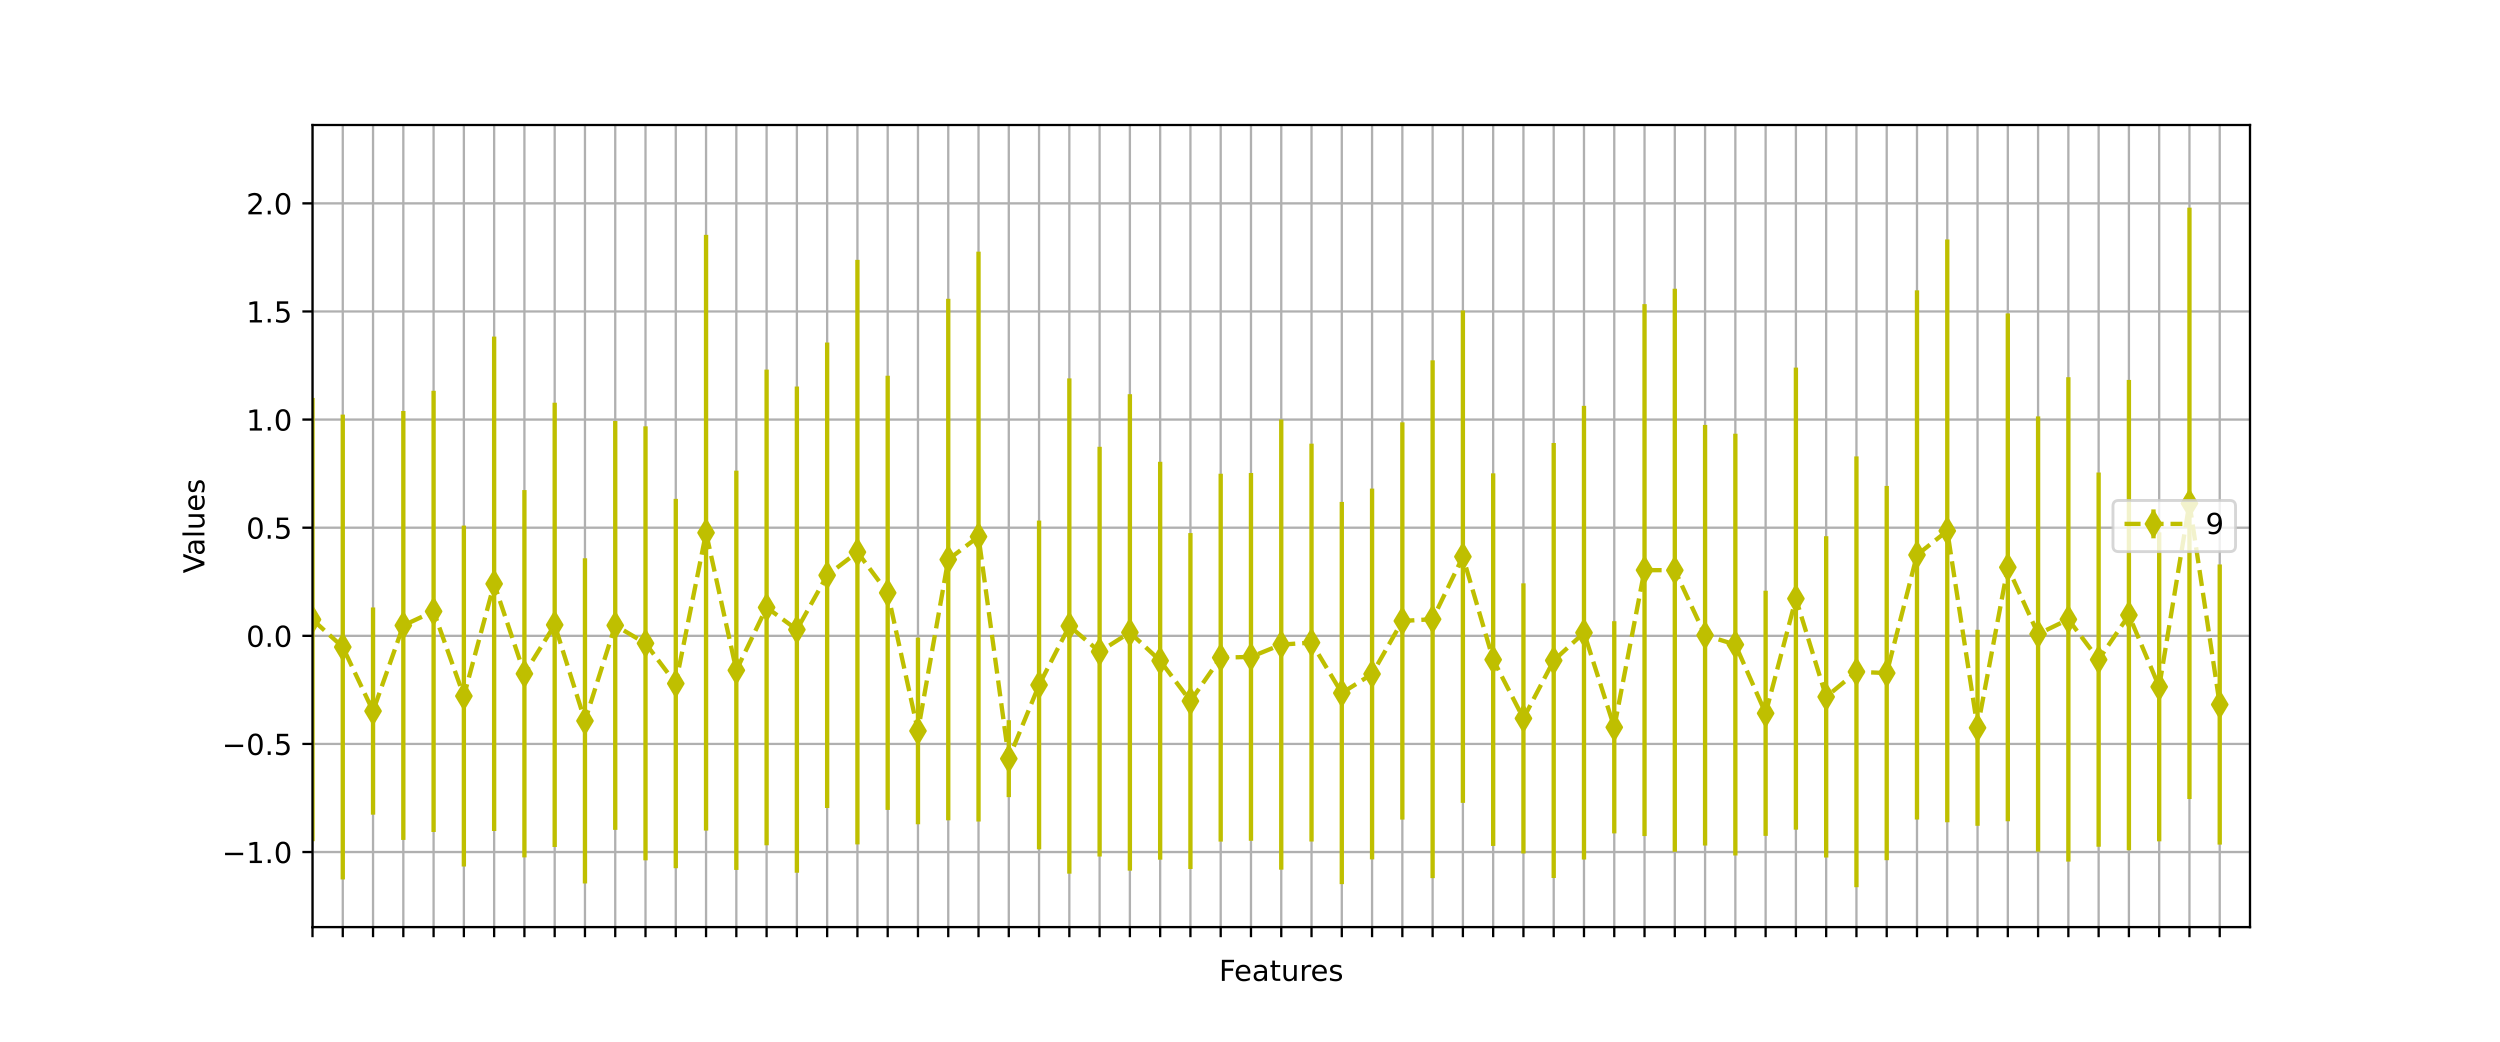 <?xml version="1.0" encoding="utf-8" standalone="no"?>
<!DOCTYPE svg PUBLIC "-//W3C//DTD SVG 1.1//EN"
  "http://www.w3.org/Graphics/SVG/1.1/DTD/svg11.dtd">
<!-- Created with matplotlib (https://matplotlib.org/) -->
<svg height="360pt" version="1.1" viewBox="0 0 864 360" width="864pt" xmlns="http://www.w3.org/2000/svg" xmlns:xlink="http://www.w3.org/1999/xlink">
 <defs>
  <style type="text/css">*{stroke-linecap:butt;stroke-linejoin:round;}</style>
 </defs>
 <g id="figure_1">
  <g id="patch_1">
   <path d="M 0 360 
L 864 360 
L 864 0 
L 0 0 
z
" style="fill:#ffffff;"/>
  </g>
  <g id="axes_1">
   <g id="patch_2">
    <path d="M 108 320.4 
L 777.6 320.4 
L 777.6 43.2 
L 108 43.2 
z
" style="fill:#ffffff;"/>
   </g>
   <g id="matplotlib.axis_1">
    <g id="xtick_1">
     <g id="line2d_1">
      <path clip-path="url(#p25c2fb7bce)" d="M 108 320.4 
L 108 43.2 
" style="fill:none;stroke:#b0b0b0;stroke-linecap:square;stroke-width:0.8;"/>
     </g>
     <g id="line2d_2">
      <defs>
       <path d="M 0 0 
L 0 3.5 
" id="m9221ee13ea" style="stroke:#000000;stroke-width:0.8;"/>
      </defs>
      <g>
       <use style="stroke:#000000;stroke-width:0.8;" x="108" xlink:href="#m9221ee13ea" y="320.4"/>
      </g>
     </g>
    </g>
    <g id="xtick_2">
     <g id="line2d_3">
      <path clip-path="url(#p25c2fb7bce)" d="M 118.463 320.4 
L 118.463 43.2 
" style="fill:none;stroke:#b0b0b0;stroke-linecap:square;stroke-width:0.8;"/>
     </g>
     <g id="line2d_4">
      <g>
       <use style="stroke:#000000;stroke-width:0.8;" x="118.463" xlink:href="#m9221ee13ea" y="320.4"/>
      </g>
     </g>
    </g>
    <g id="xtick_3">
     <g id="line2d_5">
      <path clip-path="url(#p25c2fb7bce)" d="M 128.925 320.4 
L 128.925 43.2 
" style="fill:none;stroke:#b0b0b0;stroke-linecap:square;stroke-width:0.8;"/>
     </g>
     <g id="line2d_6">
      <g>
       <use style="stroke:#000000;stroke-width:0.8;" x="128.925" xlink:href="#m9221ee13ea" y="320.4"/>
      </g>
     </g>
    </g>
    <g id="xtick_4">
     <g id="line2d_7">
      <path clip-path="url(#p25c2fb7bce)" d="M 139.387 320.4 
L 139.387 43.2 
" style="fill:none;stroke:#b0b0b0;stroke-linecap:square;stroke-width:0.8;"/>
     </g>
     <g id="line2d_8">
      <g>
       <use style="stroke:#000000;stroke-width:0.8;" x="139.387" xlink:href="#m9221ee13ea" y="320.4"/>
      </g>
     </g>
    </g>
    <g id="xtick_5">
     <g id="line2d_9">
      <path clip-path="url(#p25c2fb7bce)" d="M 149.85 320.4 
L 149.85 43.2 
" style="fill:none;stroke:#b0b0b0;stroke-linecap:square;stroke-width:0.8;"/>
     </g>
     <g id="line2d_10">
      <g>
       <use style="stroke:#000000;stroke-width:0.8;" x="149.85" xlink:href="#m9221ee13ea" y="320.4"/>
      </g>
     </g>
    </g>
    <g id="xtick_6">
     <g id="line2d_11">
      <path clip-path="url(#p25c2fb7bce)" d="M 160.312 320.4 
L 160.312 43.2 
" style="fill:none;stroke:#b0b0b0;stroke-linecap:square;stroke-width:0.8;"/>
     </g>
     <g id="line2d_12">
      <g>
       <use style="stroke:#000000;stroke-width:0.8;" x="160.312" xlink:href="#m9221ee13ea" y="320.4"/>
      </g>
     </g>
    </g>
    <g id="xtick_7">
     <g id="line2d_13">
      <path clip-path="url(#p25c2fb7bce)" d="M 170.775 320.4 
L 170.775 43.2 
" style="fill:none;stroke:#b0b0b0;stroke-linecap:square;stroke-width:0.8;"/>
     </g>
     <g id="line2d_14">
      <g>
       <use style="stroke:#000000;stroke-width:0.8;" x="170.775" xlink:href="#m9221ee13ea" y="320.4"/>
      </g>
     </g>
    </g>
    <g id="xtick_8">
     <g id="line2d_15">
      <path clip-path="url(#p25c2fb7bce)" d="M 181.238 320.4 
L 181.238 43.2 
" style="fill:none;stroke:#b0b0b0;stroke-linecap:square;stroke-width:0.8;"/>
     </g>
     <g id="line2d_16">
      <g>
       <use style="stroke:#000000;stroke-width:0.8;" x="181.238" xlink:href="#m9221ee13ea" y="320.4"/>
      </g>
     </g>
    </g>
    <g id="xtick_9">
     <g id="line2d_17">
      <path clip-path="url(#p25c2fb7bce)" d="M 191.7 320.4 
L 191.7 43.2 
" style="fill:none;stroke:#b0b0b0;stroke-linecap:square;stroke-width:0.8;"/>
     </g>
     <g id="line2d_18">
      <g>
       <use style="stroke:#000000;stroke-width:0.8;" x="191.7" xlink:href="#m9221ee13ea" y="320.4"/>
      </g>
     </g>
    </g>
    <g id="xtick_10">
     <g id="line2d_19">
      <path clip-path="url(#p25c2fb7bce)" d="M 202.162 320.4 
L 202.162 43.2 
" style="fill:none;stroke:#b0b0b0;stroke-linecap:square;stroke-width:0.8;"/>
     </g>
     <g id="line2d_20">
      <g>
       <use style="stroke:#000000;stroke-width:0.8;" x="202.162" xlink:href="#m9221ee13ea" y="320.4"/>
      </g>
     </g>
    </g>
    <g id="xtick_11">
     <g id="line2d_21">
      <path clip-path="url(#p25c2fb7bce)" d="M 212.625 320.4 
L 212.625 43.2 
" style="fill:none;stroke:#b0b0b0;stroke-linecap:square;stroke-width:0.8;"/>
     </g>
     <g id="line2d_22">
      <g>
       <use style="stroke:#000000;stroke-width:0.8;" x="212.625" xlink:href="#m9221ee13ea" y="320.4"/>
      </g>
     </g>
    </g>
    <g id="xtick_12">
     <g id="line2d_23">
      <path clip-path="url(#p25c2fb7bce)" d="M 223.088 320.4 
L 223.088 43.2 
" style="fill:none;stroke:#b0b0b0;stroke-linecap:square;stroke-width:0.8;"/>
     </g>
     <g id="line2d_24">
      <g>
       <use style="stroke:#000000;stroke-width:0.8;" x="223.088" xlink:href="#m9221ee13ea" y="320.4"/>
      </g>
     </g>
    </g>
    <g id="xtick_13">
     <g id="line2d_25">
      <path clip-path="url(#p25c2fb7bce)" d="M 233.55 320.4 
L 233.55 43.2 
" style="fill:none;stroke:#b0b0b0;stroke-linecap:square;stroke-width:0.8;"/>
     </g>
     <g id="line2d_26">
      <g>
       <use style="stroke:#000000;stroke-width:0.8;" x="233.55" xlink:href="#m9221ee13ea" y="320.4"/>
      </g>
     </g>
    </g>
    <g id="xtick_14">
     <g id="line2d_27">
      <path clip-path="url(#p25c2fb7bce)" d="M 244.012 320.4 
L 244.012 43.2 
" style="fill:none;stroke:#b0b0b0;stroke-linecap:square;stroke-width:0.8;"/>
     </g>
     <g id="line2d_28">
      <g>
       <use style="stroke:#000000;stroke-width:0.8;" x="244.012" xlink:href="#m9221ee13ea" y="320.4"/>
      </g>
     </g>
    </g>
    <g id="xtick_15">
     <g id="line2d_29">
      <path clip-path="url(#p25c2fb7bce)" d="M 254.475 320.4 
L 254.475 43.2 
" style="fill:none;stroke:#b0b0b0;stroke-linecap:square;stroke-width:0.8;"/>
     </g>
     <g id="line2d_30">
      <g>
       <use style="stroke:#000000;stroke-width:0.8;" x="254.475" xlink:href="#m9221ee13ea" y="320.4"/>
      </g>
     </g>
    </g>
    <g id="xtick_16">
     <g id="line2d_31">
      <path clip-path="url(#p25c2fb7bce)" d="M 264.938 320.4 
L 264.938 43.2 
" style="fill:none;stroke:#b0b0b0;stroke-linecap:square;stroke-width:0.8;"/>
     </g>
     <g id="line2d_32">
      <g>
       <use style="stroke:#000000;stroke-width:0.8;" x="264.938" xlink:href="#m9221ee13ea" y="320.4"/>
      </g>
     </g>
    </g>
    <g id="xtick_17">
     <g id="line2d_33">
      <path clip-path="url(#p25c2fb7bce)" d="M 275.4 320.4 
L 275.4 43.2 
" style="fill:none;stroke:#b0b0b0;stroke-linecap:square;stroke-width:0.8;"/>
     </g>
     <g id="line2d_34">
      <g>
       <use style="stroke:#000000;stroke-width:0.8;" x="275.4" xlink:href="#m9221ee13ea" y="320.4"/>
      </g>
     </g>
    </g>
    <g id="xtick_18">
     <g id="line2d_35">
      <path clip-path="url(#p25c2fb7bce)" d="M 285.863 320.4 
L 285.863 43.2 
" style="fill:none;stroke:#b0b0b0;stroke-linecap:square;stroke-width:0.8;"/>
     </g>
     <g id="line2d_36">
      <g>
       <use style="stroke:#000000;stroke-width:0.8;" x="285.863" xlink:href="#m9221ee13ea" y="320.4"/>
      </g>
     </g>
    </g>
    <g id="xtick_19">
     <g id="line2d_37">
      <path clip-path="url(#p25c2fb7bce)" d="M 296.325 320.4 
L 296.325 43.2 
" style="fill:none;stroke:#b0b0b0;stroke-linecap:square;stroke-width:0.8;"/>
     </g>
     <g id="line2d_38">
      <g>
       <use style="stroke:#000000;stroke-width:0.8;" x="296.325" xlink:href="#m9221ee13ea" y="320.4"/>
      </g>
     </g>
    </g>
    <g id="xtick_20">
     <g id="line2d_39">
      <path clip-path="url(#p25c2fb7bce)" d="M 306.788 320.4 
L 306.788 43.2 
" style="fill:none;stroke:#b0b0b0;stroke-linecap:square;stroke-width:0.8;"/>
     </g>
     <g id="line2d_40">
      <g>
       <use style="stroke:#000000;stroke-width:0.8;" x="306.788" xlink:href="#m9221ee13ea" y="320.4"/>
      </g>
     </g>
    </g>
    <g id="xtick_21">
     <g id="line2d_41">
      <path clip-path="url(#p25c2fb7bce)" d="M 317.25 320.4 
L 317.25 43.2 
" style="fill:none;stroke:#b0b0b0;stroke-linecap:square;stroke-width:0.8;"/>
     </g>
     <g id="line2d_42">
      <g>
       <use style="stroke:#000000;stroke-width:0.8;" x="317.25" xlink:href="#m9221ee13ea" y="320.4"/>
      </g>
     </g>
    </g>
    <g id="xtick_22">
     <g id="line2d_43">
      <path clip-path="url(#p25c2fb7bce)" d="M 327.712 320.4 
L 327.712 43.2 
" style="fill:none;stroke:#b0b0b0;stroke-linecap:square;stroke-width:0.8;"/>
     </g>
     <g id="line2d_44">
      <g>
       <use style="stroke:#000000;stroke-width:0.8;" x="327.712" xlink:href="#m9221ee13ea" y="320.4"/>
      </g>
     </g>
    </g>
    <g id="xtick_23">
     <g id="line2d_45">
      <path clip-path="url(#p25c2fb7bce)" d="M 338.175 320.4 
L 338.175 43.2 
" style="fill:none;stroke:#b0b0b0;stroke-linecap:square;stroke-width:0.8;"/>
     </g>
     <g id="line2d_46">
      <g>
       <use style="stroke:#000000;stroke-width:0.8;" x="338.175" xlink:href="#m9221ee13ea" y="320.4"/>
      </g>
     </g>
    </g>
    <g id="xtick_24">
     <g id="line2d_47">
      <path clip-path="url(#p25c2fb7bce)" d="M 348.637 320.4 
L 348.637 43.2 
" style="fill:none;stroke:#b0b0b0;stroke-linecap:square;stroke-width:0.8;"/>
     </g>
     <g id="line2d_48">
      <g>
       <use style="stroke:#000000;stroke-width:0.8;" x="348.637" xlink:href="#m9221ee13ea" y="320.4"/>
      </g>
     </g>
    </g>
    <g id="xtick_25">
     <g id="line2d_49">
      <path clip-path="url(#p25c2fb7bce)" d="M 359.1 320.4 
L 359.1 43.2 
" style="fill:none;stroke:#b0b0b0;stroke-linecap:square;stroke-width:0.8;"/>
     </g>
     <g id="line2d_50">
      <g>
       <use style="stroke:#000000;stroke-width:0.8;" x="359.1" xlink:href="#m9221ee13ea" y="320.4"/>
      </g>
     </g>
    </g>
    <g id="xtick_26">
     <g id="line2d_51">
      <path clip-path="url(#p25c2fb7bce)" d="M 369.562 320.4 
L 369.562 43.2 
" style="fill:none;stroke:#b0b0b0;stroke-linecap:square;stroke-width:0.8;"/>
     </g>
     <g id="line2d_52">
      <g>
       <use style="stroke:#000000;stroke-width:0.8;" x="369.562" xlink:href="#m9221ee13ea" y="320.4"/>
      </g>
     </g>
    </g>
    <g id="xtick_27">
     <g id="line2d_53">
      <path clip-path="url(#p25c2fb7bce)" d="M 380.025 320.4 
L 380.025 43.2 
" style="fill:none;stroke:#b0b0b0;stroke-linecap:square;stroke-width:0.8;"/>
     </g>
     <g id="line2d_54">
      <g>
       <use style="stroke:#000000;stroke-width:0.8;" x="380.025" xlink:href="#m9221ee13ea" y="320.4"/>
      </g>
     </g>
    </g>
    <g id="xtick_28">
     <g id="line2d_55">
      <path clip-path="url(#p25c2fb7bce)" d="M 390.488 320.4 
L 390.488 43.2 
" style="fill:none;stroke:#b0b0b0;stroke-linecap:square;stroke-width:0.8;"/>
     </g>
     <g id="line2d_56">
      <g>
       <use style="stroke:#000000;stroke-width:0.8;" x="390.488" xlink:href="#m9221ee13ea" y="320.4"/>
      </g>
     </g>
    </g>
    <g id="xtick_29">
     <g id="line2d_57">
      <path clip-path="url(#p25c2fb7bce)" d="M 400.95 320.4 
L 400.95 43.2 
" style="fill:none;stroke:#b0b0b0;stroke-linecap:square;stroke-width:0.8;"/>
     </g>
     <g id="line2d_58">
      <g>
       <use style="stroke:#000000;stroke-width:0.8;" x="400.95" xlink:href="#m9221ee13ea" y="320.4"/>
      </g>
     </g>
    </g>
    <g id="xtick_30">
     <g id="line2d_59">
      <path clip-path="url(#p25c2fb7bce)" d="M 411.413 320.4 
L 411.413 43.2 
" style="fill:none;stroke:#b0b0b0;stroke-linecap:square;stroke-width:0.8;"/>
     </g>
     <g id="line2d_60">
      <g>
       <use style="stroke:#000000;stroke-width:0.8;" x="411.413" xlink:href="#m9221ee13ea" y="320.4"/>
      </g>
     </g>
    </g>
    <g id="xtick_31">
     <g id="line2d_61">
      <path clip-path="url(#p25c2fb7bce)" d="M 421.875 320.4 
L 421.875 43.2 
" style="fill:none;stroke:#b0b0b0;stroke-linecap:square;stroke-width:0.8;"/>
     </g>
     <g id="line2d_62">
      <g>
       <use style="stroke:#000000;stroke-width:0.8;" x="421.875" xlink:href="#m9221ee13ea" y="320.4"/>
      </g>
     </g>
    </g>
    <g id="xtick_32">
     <g id="line2d_63">
      <path clip-path="url(#p25c2fb7bce)" d="M 432.337 320.4 
L 432.337 43.2 
" style="fill:none;stroke:#b0b0b0;stroke-linecap:square;stroke-width:0.8;"/>
     </g>
     <g id="line2d_64">
      <g>
       <use style="stroke:#000000;stroke-width:0.8;" x="432.337" xlink:href="#m9221ee13ea" y="320.4"/>
      </g>
     </g>
    </g>
    <g id="xtick_33">
     <g id="line2d_65">
      <path clip-path="url(#p25c2fb7bce)" d="M 442.8 320.4 
L 442.8 43.2 
" style="fill:none;stroke:#b0b0b0;stroke-linecap:square;stroke-width:0.8;"/>
     </g>
     <g id="line2d_66">
      <g>
       <use style="stroke:#000000;stroke-width:0.8;" x="442.8" xlink:href="#m9221ee13ea" y="320.4"/>
      </g>
     </g>
    </g>
    <g id="xtick_34">
     <g id="line2d_67">
      <path clip-path="url(#p25c2fb7bce)" d="M 453.262 320.4 
L 453.262 43.2 
" style="fill:none;stroke:#b0b0b0;stroke-linecap:square;stroke-width:0.8;"/>
     </g>
     <g id="line2d_68">
      <g>
       <use style="stroke:#000000;stroke-width:0.8;" x="453.262" xlink:href="#m9221ee13ea" y="320.4"/>
      </g>
     </g>
    </g>
    <g id="xtick_35">
     <g id="line2d_69">
      <path clip-path="url(#p25c2fb7bce)" d="M 463.725 320.4 
L 463.725 43.2 
" style="fill:none;stroke:#b0b0b0;stroke-linecap:square;stroke-width:0.8;"/>
     </g>
     <g id="line2d_70">
      <g>
       <use style="stroke:#000000;stroke-width:0.8;" x="463.725" xlink:href="#m9221ee13ea" y="320.4"/>
      </g>
     </g>
    </g>
    <g id="xtick_36">
     <g id="line2d_71">
      <path clip-path="url(#p25c2fb7bce)" d="M 474.188 320.4 
L 474.188 43.2 
" style="fill:none;stroke:#b0b0b0;stroke-linecap:square;stroke-width:0.8;"/>
     </g>
     <g id="line2d_72">
      <g>
       <use style="stroke:#000000;stroke-width:0.8;" x="474.188" xlink:href="#m9221ee13ea" y="320.4"/>
      </g>
     </g>
    </g>
    <g id="xtick_37">
     <g id="line2d_73">
      <path clip-path="url(#p25c2fb7bce)" d="M 484.65 320.4 
L 484.65 43.2 
" style="fill:none;stroke:#b0b0b0;stroke-linecap:square;stroke-width:0.8;"/>
     </g>
     <g id="line2d_74">
      <g>
       <use style="stroke:#000000;stroke-width:0.8;" x="484.65" xlink:href="#m9221ee13ea" y="320.4"/>
      </g>
     </g>
    </g>
    <g id="xtick_38">
     <g id="line2d_75">
      <path clip-path="url(#p25c2fb7bce)" d="M 495.113 320.4 
L 495.113 43.2 
" style="fill:none;stroke:#b0b0b0;stroke-linecap:square;stroke-width:0.8;"/>
     </g>
     <g id="line2d_76">
      <g>
       <use style="stroke:#000000;stroke-width:0.8;" x="495.113" xlink:href="#m9221ee13ea" y="320.4"/>
      </g>
     </g>
    </g>
    <g id="xtick_39">
     <g id="line2d_77">
      <path clip-path="url(#p25c2fb7bce)" d="M 505.575 320.4 
L 505.575 43.2 
" style="fill:none;stroke:#b0b0b0;stroke-linecap:square;stroke-width:0.8;"/>
     </g>
     <g id="line2d_78">
      <g>
       <use style="stroke:#000000;stroke-width:0.8;" x="505.575" xlink:href="#m9221ee13ea" y="320.4"/>
      </g>
     </g>
    </g>
    <g id="xtick_40">
     <g id="line2d_79">
      <path clip-path="url(#p25c2fb7bce)" d="M 516.038 320.4 
L 516.038 43.2 
" style="fill:none;stroke:#b0b0b0;stroke-linecap:square;stroke-width:0.8;"/>
     </g>
     <g id="line2d_80">
      <g>
       <use style="stroke:#000000;stroke-width:0.8;" x="516.038" xlink:href="#m9221ee13ea" y="320.4"/>
      </g>
     </g>
    </g>
    <g id="xtick_41">
     <g id="line2d_81">
      <path clip-path="url(#p25c2fb7bce)" d="M 526.5 320.4 
L 526.5 43.2 
" style="fill:none;stroke:#b0b0b0;stroke-linecap:square;stroke-width:0.8;"/>
     </g>
     <g id="line2d_82">
      <g>
       <use style="stroke:#000000;stroke-width:0.8;" x="526.5" xlink:href="#m9221ee13ea" y="320.4"/>
      </g>
     </g>
    </g>
    <g id="xtick_42">
     <g id="line2d_83">
      <path clip-path="url(#p25c2fb7bce)" d="M 536.962 320.4 
L 536.962 43.2 
" style="fill:none;stroke:#b0b0b0;stroke-linecap:square;stroke-width:0.8;"/>
     </g>
     <g id="line2d_84">
      <g>
       <use style="stroke:#000000;stroke-width:0.8;" x="536.962" xlink:href="#m9221ee13ea" y="320.4"/>
      </g>
     </g>
    </g>
    <g id="xtick_43">
     <g id="line2d_85">
      <path clip-path="url(#p25c2fb7bce)" d="M 547.425 320.4 
L 547.425 43.2 
" style="fill:none;stroke:#b0b0b0;stroke-linecap:square;stroke-width:0.8;"/>
     </g>
     <g id="line2d_86">
      <g>
       <use style="stroke:#000000;stroke-width:0.8;" x="547.425" xlink:href="#m9221ee13ea" y="320.4"/>
      </g>
     </g>
    </g>
    <g id="xtick_44">
     <g id="line2d_87">
      <path clip-path="url(#p25c2fb7bce)" d="M 557.888 320.4 
L 557.888 43.2 
" style="fill:none;stroke:#b0b0b0;stroke-linecap:square;stroke-width:0.8;"/>
     </g>
     <g id="line2d_88">
      <g>
       <use style="stroke:#000000;stroke-width:0.8;" x="557.888" xlink:href="#m9221ee13ea" y="320.4"/>
      </g>
     </g>
    </g>
    <g id="xtick_45">
     <g id="line2d_89">
      <path clip-path="url(#p25c2fb7bce)" d="M 568.35 320.4 
L 568.35 43.2 
" style="fill:none;stroke:#b0b0b0;stroke-linecap:square;stroke-width:0.8;"/>
     </g>
     <g id="line2d_90">
      <g>
       <use style="stroke:#000000;stroke-width:0.8;" x="568.35" xlink:href="#m9221ee13ea" y="320.4"/>
      </g>
     </g>
    </g>
    <g id="xtick_46">
     <g id="line2d_91">
      <path clip-path="url(#p25c2fb7bce)" d="M 578.812 320.4 
L 578.812 43.2 
" style="fill:none;stroke:#b0b0b0;stroke-linecap:square;stroke-width:0.8;"/>
     </g>
     <g id="line2d_92">
      <g>
       <use style="stroke:#000000;stroke-width:0.8;" x="578.812" xlink:href="#m9221ee13ea" y="320.4"/>
      </g>
     </g>
    </g>
    <g id="xtick_47">
     <g id="line2d_93">
      <path clip-path="url(#p25c2fb7bce)" d="M 589.275 320.4 
L 589.275 43.2 
" style="fill:none;stroke:#b0b0b0;stroke-linecap:square;stroke-width:0.8;"/>
     </g>
     <g id="line2d_94">
      <g>
       <use style="stroke:#000000;stroke-width:0.8;" x="589.275" xlink:href="#m9221ee13ea" y="320.4"/>
      </g>
     </g>
    </g>
    <g id="xtick_48">
     <g id="line2d_95">
      <path clip-path="url(#p25c2fb7bce)" d="M 599.737 320.4 
L 599.737 43.2 
" style="fill:none;stroke:#b0b0b0;stroke-linecap:square;stroke-width:0.8;"/>
     </g>
     <g id="line2d_96">
      <g>
       <use style="stroke:#000000;stroke-width:0.8;" x="599.737" xlink:href="#m9221ee13ea" y="320.4"/>
      </g>
     </g>
    </g>
    <g id="xtick_49">
     <g id="line2d_97">
      <path clip-path="url(#p25c2fb7bce)" d="M 610.2 320.4 
L 610.2 43.2 
" style="fill:none;stroke:#b0b0b0;stroke-linecap:square;stroke-width:0.8;"/>
     </g>
     <g id="line2d_98">
      <g>
       <use style="stroke:#000000;stroke-width:0.8;" x="610.2" xlink:href="#m9221ee13ea" y="320.4"/>
      </g>
     </g>
    </g>
    <g id="xtick_50">
     <g id="line2d_99">
      <path clip-path="url(#p25c2fb7bce)" d="M 620.663 320.4 
L 620.663 43.2 
" style="fill:none;stroke:#b0b0b0;stroke-linecap:square;stroke-width:0.8;"/>
     </g>
     <g id="line2d_100">
      <g>
       <use style="stroke:#000000;stroke-width:0.8;" x="620.663" xlink:href="#m9221ee13ea" y="320.4"/>
      </g>
     </g>
    </g>
    <g id="xtick_51">
     <g id="line2d_101">
      <path clip-path="url(#p25c2fb7bce)" d="M 631.125 320.4 
L 631.125 43.2 
" style="fill:none;stroke:#b0b0b0;stroke-linecap:square;stroke-width:0.8;"/>
     </g>
     <g id="line2d_102">
      <g>
       <use style="stroke:#000000;stroke-width:0.8;" x="631.125" xlink:href="#m9221ee13ea" y="320.4"/>
      </g>
     </g>
    </g>
    <g id="xtick_52">
     <g id="line2d_103">
      <path clip-path="url(#p25c2fb7bce)" d="M 641.587 320.4 
L 641.587 43.2 
" style="fill:none;stroke:#b0b0b0;stroke-linecap:square;stroke-width:0.8;"/>
     </g>
     <g id="line2d_104">
      <g>
       <use style="stroke:#000000;stroke-width:0.8;" x="641.587" xlink:href="#m9221ee13ea" y="320.4"/>
      </g>
     </g>
    </g>
    <g id="xtick_53">
     <g id="line2d_105">
      <path clip-path="url(#p25c2fb7bce)" d="M 652.05 320.4 
L 652.05 43.2 
" style="fill:none;stroke:#b0b0b0;stroke-linecap:square;stroke-width:0.8;"/>
     </g>
     <g id="line2d_106">
      <g>
       <use style="stroke:#000000;stroke-width:0.8;" x="652.05" xlink:href="#m9221ee13ea" y="320.4"/>
      </g>
     </g>
    </g>
    <g id="xtick_54">
     <g id="line2d_107">
      <path clip-path="url(#p25c2fb7bce)" d="M 662.513 320.4 
L 662.513 43.2 
" style="fill:none;stroke:#b0b0b0;stroke-linecap:square;stroke-width:0.8;"/>
     </g>
     <g id="line2d_108">
      <g>
       <use style="stroke:#000000;stroke-width:0.8;" x="662.513" xlink:href="#m9221ee13ea" y="320.4"/>
      </g>
     </g>
    </g>
    <g id="xtick_55">
     <g id="line2d_109">
      <path clip-path="url(#p25c2fb7bce)" d="M 672.975 320.4 
L 672.975 43.2 
" style="fill:none;stroke:#b0b0b0;stroke-linecap:square;stroke-width:0.8;"/>
     </g>
     <g id="line2d_110">
      <g>
       <use style="stroke:#000000;stroke-width:0.8;" x="672.975" xlink:href="#m9221ee13ea" y="320.4"/>
      </g>
     </g>
    </g>
    <g id="xtick_56">
     <g id="line2d_111">
      <path clip-path="url(#p25c2fb7bce)" d="M 683.438 320.4 
L 683.438 43.2 
" style="fill:none;stroke:#b0b0b0;stroke-linecap:square;stroke-width:0.8;"/>
     </g>
     <g id="line2d_112">
      <g>
       <use style="stroke:#000000;stroke-width:0.8;" x="683.438" xlink:href="#m9221ee13ea" y="320.4"/>
      </g>
     </g>
    </g>
    <g id="xtick_57">
     <g id="line2d_113">
      <path clip-path="url(#p25c2fb7bce)" d="M 693.9 320.4 
L 693.9 43.2 
" style="fill:none;stroke:#b0b0b0;stroke-linecap:square;stroke-width:0.8;"/>
     </g>
     <g id="line2d_114">
      <g>
       <use style="stroke:#000000;stroke-width:0.8;" x="693.9" xlink:href="#m9221ee13ea" y="320.4"/>
      </g>
     </g>
    </g>
    <g id="xtick_58">
     <g id="line2d_115">
      <path clip-path="url(#p25c2fb7bce)" d="M 704.362 320.4 
L 704.362 43.2 
" style="fill:none;stroke:#b0b0b0;stroke-linecap:square;stroke-width:0.8;"/>
     </g>
     <g id="line2d_116">
      <g>
       <use style="stroke:#000000;stroke-width:0.8;" x="704.362" xlink:href="#m9221ee13ea" y="320.4"/>
      </g>
     </g>
    </g>
    <g id="xtick_59">
     <g id="line2d_117">
      <path clip-path="url(#p25c2fb7bce)" d="M 714.825 320.4 
L 714.825 43.2 
" style="fill:none;stroke:#b0b0b0;stroke-linecap:square;stroke-width:0.8;"/>
     </g>
     <g id="line2d_118">
      <g>
       <use style="stroke:#000000;stroke-width:0.8;" x="714.825" xlink:href="#m9221ee13ea" y="320.4"/>
      </g>
     </g>
    </g>
    <g id="xtick_60">
     <g id="line2d_119">
      <path clip-path="url(#p25c2fb7bce)" d="M 725.288 320.4 
L 725.288 43.2 
" style="fill:none;stroke:#b0b0b0;stroke-linecap:square;stroke-width:0.8;"/>
     </g>
     <g id="line2d_120">
      <g>
       <use style="stroke:#000000;stroke-width:0.8;" x="725.288" xlink:href="#m9221ee13ea" y="320.4"/>
      </g>
     </g>
    </g>
    <g id="xtick_61">
     <g id="line2d_121">
      <path clip-path="url(#p25c2fb7bce)" d="M 735.75 320.4 
L 735.75 43.2 
" style="fill:none;stroke:#b0b0b0;stroke-linecap:square;stroke-width:0.8;"/>
     </g>
     <g id="line2d_122">
      <g>
       <use style="stroke:#000000;stroke-width:0.8;" x="735.75" xlink:href="#m9221ee13ea" y="320.4"/>
      </g>
     </g>
    </g>
    <g id="xtick_62">
     <g id="line2d_123">
      <path clip-path="url(#p25c2fb7bce)" d="M 746.212 320.4 
L 746.212 43.2 
" style="fill:none;stroke:#b0b0b0;stroke-linecap:square;stroke-width:0.8;"/>
     </g>
     <g id="line2d_124">
      <g>
       <use style="stroke:#000000;stroke-width:0.8;" x="746.212" xlink:href="#m9221ee13ea" y="320.4"/>
      </g>
     </g>
    </g>
    <g id="xtick_63">
     <g id="line2d_125">
      <path clip-path="url(#p25c2fb7bce)" d="M 756.675 320.4 
L 756.675 43.2 
" style="fill:none;stroke:#b0b0b0;stroke-linecap:square;stroke-width:0.8;"/>
     </g>
     <g id="line2d_126">
      <g>
       <use style="stroke:#000000;stroke-width:0.8;" x="756.675" xlink:href="#m9221ee13ea" y="320.4"/>
      </g>
     </g>
    </g>
    <g id="xtick_64">
     <g id="line2d_127">
      <path clip-path="url(#p25c2fb7bce)" d="M 767.138 320.4 
L 767.138 43.2 
" style="fill:none;stroke:#b0b0b0;stroke-linecap:square;stroke-width:0.8;"/>
     </g>
     <g id="line2d_128">
      <g>
       <use style="stroke:#000000;stroke-width:0.8;" x="767.138" xlink:href="#m9221ee13ea" y="320.4"/>
      </g>
     </g>
    </g>
    <g id="text_1">
     <!-- Features -->
     <g transform="translate(421.305 338.998)scale(0.1 -0.1)">
      <defs>
       <path d="M 9.812 72.906 
L 51.703 72.906 
L 51.703 64.594 
L 19.672 64.594 
L 19.672 43.109 
L 48.578 43.109 
L 48.578 34.812 
L 19.672 34.812 
L 19.672 0 
L 9.812 0 
z
" id="DejaVuSans-70"/>
       <path d="M 56.203 29.594 
L 56.203 25.203 
L 14.891 25.203 
Q 15.484 15.922 20.484 11.062 
Q 25.484 6.203 34.422 6.203 
Q 39.594 6.203 44.453 7.469 
Q 49.312 8.734 54.109 11.281 
L 54.109 2.781 
Q 49.266 0.734 44.188 -0.344 
Q 39.109 -1.422 33.891 -1.422 
Q 20.797 -1.422 13.156 6.188 
Q 5.516 13.812 5.516 26.812 
Q 5.516 40.234 12.766 48.109 
Q 20.016 56 32.328 56 
Q 43.359 56 49.781 48.891 
Q 56.203 41.797 56.203 29.594 
z
M 47.219 32.234 
Q 47.125 39.594 43.094 43.984 
Q 39.062 48.391 32.422 48.391 
Q 24.906 48.391 20.391 44.141 
Q 15.875 39.891 15.188 32.172 
z
" id="DejaVuSans-101"/>
       <path d="M 34.281 27.484 
Q 23.391 27.484 19.188 25 
Q 14.984 22.516 14.984 16.5 
Q 14.984 11.719 18.141 8.906 
Q 21.297 6.109 26.703 6.109 
Q 34.188 6.109 38.703 11.406 
Q 43.219 16.703 43.219 25.484 
L 43.219 27.484 
z
M 52.203 31.203 
L 52.203 0 
L 43.219 0 
L 43.219 8.297 
Q 40.141 3.328 35.547 0.953 
Q 30.953 -1.422 24.312 -1.422 
Q 15.922 -1.422 10.953 3.297 
Q 6 8.016 6 15.922 
Q 6 25.141 12.172 29.828 
Q 18.359 34.516 30.609 34.516 
L 43.219 34.516 
L 43.219 35.406 
Q 43.219 41.609 39.141 45 
Q 35.062 48.391 27.688 48.391 
Q 23 48.391 18.547 47.266 
Q 14.109 46.141 10.016 43.891 
L 10.016 52.203 
Q 14.938 54.109 19.578 55.047 
Q 24.219 56 28.609 56 
Q 40.484 56 46.344 49.844 
Q 52.203 43.703 52.203 31.203 
z
" id="DejaVuSans-97"/>
       <path d="M 18.312 70.219 
L 18.312 54.688 
L 36.812 54.688 
L 36.812 47.703 
L 18.312 47.703 
L 18.312 18.016 
Q 18.312 11.328 20.141 9.422 
Q 21.969 7.516 27.594 7.516 
L 36.812 7.516 
L 36.812 0 
L 27.594 0 
Q 17.188 0 13.234 3.875 
Q 9.281 7.766 9.281 18.016 
L 9.281 47.703 
L 2.688 47.703 
L 2.688 54.688 
L 9.281 54.688 
L 9.281 70.219 
z
" id="DejaVuSans-116"/>
       <path d="M 8.5 21.578 
L 8.5 54.688 
L 17.484 54.688 
L 17.484 21.922 
Q 17.484 14.156 20.5 10.266 
Q 23.531 6.391 29.594 6.391 
Q 36.859 6.391 41.078 11.031 
Q 45.312 15.672 45.312 23.688 
L 45.312 54.688 
L 54.297 54.688 
L 54.297 0 
L 45.312 0 
L 45.312 8.406 
Q 42.047 3.422 37.719 1 
Q 33.406 -1.422 27.688 -1.422 
Q 18.266 -1.422 13.375 4.438 
Q 8.5 10.297 8.5 21.578 
z
M 31.109 56 
z
" id="DejaVuSans-117"/>
       <path d="M 41.109 46.297 
Q 39.594 47.172 37.812 47.578 
Q 36.031 48 33.891 48 
Q 26.266 48 22.188 43.047 
Q 18.109 38.094 18.109 28.812 
L 18.109 0 
L 9.078 0 
L 9.078 54.688 
L 18.109 54.688 
L 18.109 46.188 
Q 20.953 51.172 25.484 53.578 
Q 30.031 56 36.531 56 
Q 37.453 56 38.578 55.875 
Q 39.703 55.766 41.062 55.516 
z
" id="DejaVuSans-114"/>
       <path d="M 44.281 53.078 
L 44.281 44.578 
Q 40.484 46.531 36.375 47.5 
Q 32.281 48.484 27.875 48.484 
Q 21.188 48.484 17.844 46.438 
Q 14.5 44.391 14.5 40.281 
Q 14.5 37.156 16.891 35.375 
Q 19.281 33.594 26.516 31.984 
L 29.594 31.297 
Q 39.156 29.25 43.188 25.516 
Q 47.219 21.781 47.219 15.094 
Q 47.219 7.469 41.188 3.016 
Q 35.156 -1.422 24.609 -1.422 
Q 20.219 -1.422 15.453 -0.562 
Q 10.688 0.297 5.422 2 
L 5.422 11.281 
Q 10.406 8.688 15.234 7.391 
Q 20.062 6.109 24.812 6.109 
Q 31.156 6.109 34.562 8.281 
Q 37.984 10.453 37.984 14.406 
Q 37.984 18.062 35.516 20.016 
Q 33.062 21.969 24.703 23.781 
L 21.578 24.516 
Q 13.234 26.266 9.516 29.906 
Q 5.812 33.547 5.812 39.891 
Q 5.812 47.609 11.281 51.797 
Q 16.75 56 26.812 56 
Q 31.781 56 36.172 55.266 
Q 40.578 54.547 44.281 53.078 
z
" id="DejaVuSans-115"/>
      </defs>
      <use xlink:href="#DejaVuSans-70"/>
      <use x="52.02" xlink:href="#DejaVuSans-101"/>
      <use x="113.543" xlink:href="#DejaVuSans-97"/>
      <use x="174.822" xlink:href="#DejaVuSans-116"/>
      <use x="214.031" xlink:href="#DejaVuSans-117"/>
      <use x="277.41" xlink:href="#DejaVuSans-114"/>
      <use x="316.273" xlink:href="#DejaVuSans-101"/>
      <use x="377.797" xlink:href="#DejaVuSans-115"/>
     </g>
    </g>
   </g>
   <g id="matplotlib.axis_2">
    <g id="ytick_1">
     <g id="line2d_129">
      <path clip-path="url(#p25c2fb7bce)" d="M 108 294.469 
L 777.6 294.469 
" style="fill:none;stroke:#b0b0b0;stroke-linecap:square;stroke-width:0.8;"/>
     </g>
     <g id="line2d_130">
      <defs>
       <path d="M 0 0 
L -3.5 0 
" id="m4c973ac138" style="stroke:#000000;stroke-width:0.8;"/>
      </defs>
      <g>
       <use style="stroke:#000000;stroke-width:0.8;" x="108" xlink:href="#m4c973ac138" y="294.469"/>
      </g>
     </g>
     <g id="text_2">
      <!-- −1.0 -->
      <g transform="translate(76.717 298.268)scale(0.1 -0.1)">
       <defs>
        <path d="M 10.594 35.5 
L 73.188 35.5 
L 73.188 27.203 
L 10.594 27.203 
z
" id="DejaVuSans-8722"/>
        <path d="M 12.406 8.297 
L 28.516 8.297 
L 28.516 63.922 
L 10.984 60.406 
L 10.984 69.391 
L 28.422 72.906 
L 38.281 72.906 
L 38.281 8.297 
L 54.391 8.297 
L 54.391 0 
L 12.406 0 
z
" id="DejaVuSans-49"/>
        <path d="M 10.688 12.406 
L 21 12.406 
L 21 0 
L 10.688 0 
z
" id="DejaVuSans-46"/>
        <path d="M 31.781 66.406 
Q 24.172 66.406 20.328 58.906 
Q 16.5 51.422 16.5 36.375 
Q 16.5 21.391 20.328 13.891 
Q 24.172 6.391 31.781 6.391 
Q 39.453 6.391 43.281 13.891 
Q 47.125 21.391 47.125 36.375 
Q 47.125 51.422 43.281 58.906 
Q 39.453 66.406 31.781 66.406 
z
M 31.781 74.219 
Q 44.047 74.219 50.516 64.516 
Q 56.984 54.828 56.984 36.375 
Q 56.984 17.969 50.516 8.266 
Q 44.047 -1.422 31.781 -1.422 
Q 19.531 -1.422 13.062 8.266 
Q 6.594 17.969 6.594 36.375 
Q 6.594 54.828 13.062 64.516 
Q 19.531 74.219 31.781 74.219 
z
" id="DejaVuSans-48"/>
       </defs>
       <use xlink:href="#DejaVuSans-8722"/>
       <use x="83.789" xlink:href="#DejaVuSans-49"/>
       <use x="147.412" xlink:href="#DejaVuSans-46"/>
       <use x="179.199" xlink:href="#DejaVuSans-48"/>
      </g>
     </g>
    </g>
    <g id="ytick_2">
     <g id="line2d_131">
      <path clip-path="url(#p25c2fb7bce)" d="M 108 257.104 
L 777.6 257.104 
" style="fill:none;stroke:#b0b0b0;stroke-linecap:square;stroke-width:0.8;"/>
     </g>
     <g id="line2d_132">
      <g>
       <use style="stroke:#000000;stroke-width:0.8;" x="108" xlink:href="#m4c973ac138" y="257.104"/>
      </g>
     </g>
     <g id="text_3">
      <!-- −0.5 -->
      <g transform="translate(76.717 260.903)scale(0.1 -0.1)">
       <defs>
        <path d="M 10.797 72.906 
L 49.516 72.906 
L 49.516 64.594 
L 19.828 64.594 
L 19.828 46.734 
Q 21.969 47.469 24.109 47.828 
Q 26.266 48.188 28.422 48.188 
Q 40.625 48.188 47.75 41.5 
Q 54.891 34.812 54.891 23.391 
Q 54.891 11.625 47.562 5.094 
Q 40.234 -1.422 26.906 -1.422 
Q 22.312 -1.422 17.547 -0.641 
Q 12.797 0.141 7.719 1.703 
L 7.719 11.625 
Q 12.109 9.234 16.797 8.062 
Q 21.484 6.891 26.703 6.891 
Q 35.156 6.891 40.078 11.328 
Q 45.016 15.766 45.016 23.391 
Q 45.016 31 40.078 35.438 
Q 35.156 39.891 26.703 39.891 
Q 22.75 39.891 18.812 39.016 
Q 14.891 38.141 10.797 36.281 
z
" id="DejaVuSans-53"/>
       </defs>
       <use xlink:href="#DejaVuSans-8722"/>
       <use x="83.789" xlink:href="#DejaVuSans-48"/>
       <use x="147.412" xlink:href="#DejaVuSans-46"/>
       <use x="179.199" xlink:href="#DejaVuSans-53"/>
      </g>
     </g>
    </g>
    <g id="ytick_3">
     <g id="line2d_133">
      <path clip-path="url(#p25c2fb7bce)" d="M 108 219.738 
L 777.6 219.738 
" style="fill:none;stroke:#b0b0b0;stroke-linecap:square;stroke-width:0.8;"/>
     </g>
     <g id="line2d_134">
      <g>
       <use style="stroke:#000000;stroke-width:0.8;" x="108" xlink:href="#m4c973ac138" y="219.738"/>
      </g>
     </g>
     <g id="text_4">
      <!-- 0.0 -->
      <g transform="translate(85.097 223.538)scale(0.1 -0.1)">
       <use xlink:href="#DejaVuSans-48"/>
       <use x="63.623" xlink:href="#DejaVuSans-46"/>
       <use x="95.41" xlink:href="#DejaVuSans-48"/>
      </g>
     </g>
    </g>
    <g id="ytick_4">
     <g id="line2d_135">
      <path clip-path="url(#p25c2fb7bce)" d="M 108 182.373 
L 777.6 182.373 
" style="fill:none;stroke:#b0b0b0;stroke-linecap:square;stroke-width:0.8;"/>
     </g>
     <g id="line2d_136">
      <g>
       <use style="stroke:#000000;stroke-width:0.8;" x="108" xlink:href="#m4c973ac138" y="182.373"/>
      </g>
     </g>
     <g id="text_5">
      <!-- 0.5 -->
      <g transform="translate(85.097 186.172)scale(0.1 -0.1)">
       <use xlink:href="#DejaVuSans-48"/>
       <use x="63.623" xlink:href="#DejaVuSans-46"/>
       <use x="95.41" xlink:href="#DejaVuSans-53"/>
      </g>
     </g>
    </g>
    <g id="ytick_5">
     <g id="line2d_137">
      <path clip-path="url(#p25c2fb7bce)" d="M 108 145.008 
L 777.6 145.008 
" style="fill:none;stroke:#b0b0b0;stroke-linecap:square;stroke-width:0.8;"/>
     </g>
     <g id="line2d_138">
      <g>
       <use style="stroke:#000000;stroke-width:0.8;" x="108" xlink:href="#m4c973ac138" y="145.008"/>
      </g>
     </g>
     <g id="text_6">
      <!-- 1.0 -->
      <g transform="translate(85.097 148.807)scale(0.1 -0.1)">
       <use xlink:href="#DejaVuSans-49"/>
       <use x="63.623" xlink:href="#DejaVuSans-46"/>
       <use x="95.41" xlink:href="#DejaVuSans-48"/>
      </g>
     </g>
    </g>
    <g id="ytick_6">
     <g id="line2d_139">
      <path clip-path="url(#p25c2fb7bce)" d="M 108 107.643 
L 777.6 107.643 
" style="fill:none;stroke:#b0b0b0;stroke-linecap:square;stroke-width:0.8;"/>
     </g>
     <g id="line2d_140">
      <g>
       <use style="stroke:#000000;stroke-width:0.8;" x="108" xlink:href="#m4c973ac138" y="107.643"/>
      </g>
     </g>
     <g id="text_7">
      <!-- 1.5 -->
      <g transform="translate(85.097 111.442)scale(0.1 -0.1)">
       <use xlink:href="#DejaVuSans-49"/>
       <use x="63.623" xlink:href="#DejaVuSans-46"/>
       <use x="95.41" xlink:href="#DejaVuSans-53"/>
      </g>
     </g>
    </g>
    <g id="ytick_7">
     <g id="line2d_141">
      <path clip-path="url(#p25c2fb7bce)" d="M 108 70.278 
L 777.6 70.278 
" style="fill:none;stroke:#b0b0b0;stroke-linecap:square;stroke-width:0.8;"/>
     </g>
     <g id="line2d_142">
      <g>
       <use style="stroke:#000000;stroke-width:0.8;" x="108" xlink:href="#m4c973ac138" y="70.278"/>
      </g>
     </g>
     <g id="text_8">
      <!-- 2.0 -->
      <g transform="translate(85.097 74.077)scale(0.1 -0.1)">
       <defs>
        <path d="M 19.188 8.297 
L 53.609 8.297 
L 53.609 0 
L 7.328 0 
L 7.328 8.297 
Q 12.938 14.109 22.625 23.891 
Q 32.328 33.688 34.812 36.531 
Q 39.547 41.844 41.422 45.531 
Q 43.312 49.219 43.312 52.781 
Q 43.312 58.594 39.234 62.25 
Q 35.156 65.922 28.609 65.922 
Q 23.969 65.922 18.812 64.312 
Q 13.672 62.703 7.812 59.422 
L 7.812 69.391 
Q 13.766 71.781 18.938 73 
Q 24.125 74.219 28.422 74.219 
Q 39.75 74.219 46.484 68.547 
Q 53.219 62.891 53.219 53.422 
Q 53.219 48.922 51.531 44.891 
Q 49.859 40.875 45.406 35.406 
Q 44.188 33.984 37.641 27.219 
Q 31.109 20.453 19.188 8.297 
z
" id="DejaVuSans-50"/>
       </defs>
       <use xlink:href="#DejaVuSans-50"/>
       <use x="63.623" xlink:href="#DejaVuSans-46"/>
       <use x="95.41" xlink:href="#DejaVuSans-48"/>
      </g>
     </g>
    </g>
    <g id="text_9">
     <!-- Values -->
     <g transform="translate(70.638 198.136)rotate(-90)scale(0.1 -0.1)">
      <defs>
       <path d="M 28.609 0 
L 0.781 72.906 
L 11.078 72.906 
L 34.188 11.531 
L 57.328 72.906 
L 67.578 72.906 
L 39.797 0 
z
" id="DejaVuSans-86"/>
       <path d="M 9.422 75.984 
L 18.406 75.984 
L 18.406 0 
L 9.422 0 
z
" id="DejaVuSans-108"/>
      </defs>
      <use xlink:href="#DejaVuSans-86"/>
      <use x="60.658" xlink:href="#DejaVuSans-97"/>
      <use x="121.938" xlink:href="#DejaVuSans-108"/>
      <use x="149.721" xlink:href="#DejaVuSans-117"/>
      <use x="213.1" xlink:href="#DejaVuSans-101"/>
      <use x="274.623" xlink:href="#DejaVuSans-115"/>
     </g>
    </g>
   </g>
   <g id="LineCollection_1">
    <path clip-path="url(#p25c2fb7bce)" d="M 108 290.723 
L 108 137.517 
" style="fill:none;stroke:#bfbf00;stroke-width:1.5;"/>
    <path clip-path="url(#p25c2fb7bce)" d="M 118.463 303.951 
L 118.463 143.296 
" style="fill:none;stroke:#bfbf00;stroke-width:1.5;"/>
    <path clip-path="url(#p25c2fb7bce)" d="M 128.925 281.559 
L 128.925 209.946 
" style="fill:none;stroke:#bfbf00;stroke-width:1.5;"/>
    <path clip-path="url(#p25c2fb7bce)" d="M 139.387 290.279 
L 139.387 142.047 
" style="fill:none;stroke:#bfbf00;stroke-width:1.5;"/>
    <path clip-path="url(#p25c2fb7bce)" d="M 149.85 287.541 
L 149.85 135.053 
" style="fill:none;stroke:#bfbf00;stroke-width:1.5;"/>
    <path clip-path="url(#p25c2fb7bce)" d="M 160.312 299.471 
L 160.312 181.638 
" style="fill:none;stroke:#bfbf00;stroke-width:1.5;"/>
    <path clip-path="url(#p25c2fb7bce)" d="M 170.775 287.201 
L 170.775 116.336 
" style="fill:none;stroke:#bfbf00;stroke-width:1.5;"/>
    <path clip-path="url(#p25c2fb7bce)" d="M 181.238 296.326 
L 181.238 169.36 
" style="fill:none;stroke:#bfbf00;stroke-width:1.5;"/>
    <path clip-path="url(#p25c2fb7bce)" d="M 191.7 292.722 
L 191.7 139.192 
" style="fill:none;stroke:#bfbf00;stroke-width:1.5;"/>
    <path clip-path="url(#p25c2fb7bce)" d="M 202.162 305.314 
L 202.162 192.946 
" style="fill:none;stroke:#bfbf00;stroke-width:1.5;"/>
    <path clip-path="url(#p25c2fb7bce)" d="M 212.625 286.794 
L 212.625 145.494 
" style="fill:none;stroke:#bfbf00;stroke-width:1.5;"/>
    <path clip-path="url(#p25c2fb7bce)" d="M 223.088 297.323 
L 223.088 147.347 
" style="fill:none;stroke:#bfbf00;stroke-width:1.5;"/>
    <path clip-path="url(#p25c2fb7bce)" d="M 233.55 300.048 
L 233.55 172.409 
" style="fill:none;stroke:#bfbf00;stroke-width:1.5;"/>
    <path clip-path="url(#p25c2fb7bce)" d="M 244.012 287.062 
L 244.012 81.17 
" style="fill:none;stroke:#bfbf00;stroke-width:1.5;"/>
    <path clip-path="url(#p25c2fb7bce)" d="M 254.475 300.647 
L 254.475 162.671 
" style="fill:none;stroke:#bfbf00;stroke-width:1.5;"/>
    <path clip-path="url(#p25c2fb7bce)" d="M 264.938 292.131 
L 264.938 127.734 
" style="fill:none;stroke:#bfbf00;stroke-width:1.5;"/>
    <path clip-path="url(#p25c2fb7bce)" d="M 275.4 301.617 
L 275.4 133.588 
" style="fill:none;stroke:#bfbf00;stroke-width:1.5;"/>
    <path clip-path="url(#p25c2fb7bce)" d="M 285.863 279.249 
L 285.863 118.38 
" style="fill:none;stroke:#bfbf00;stroke-width:1.5;"/>
    <path clip-path="url(#p25c2fb7bce)" d="M 296.325 291.817 
L 296.325 89.818 
" style="fill:none;stroke:#bfbf00;stroke-width:1.5;"/>
    <path clip-path="url(#p25c2fb7bce)" d="M 306.788 279.905 
L 306.788 129.854 
" style="fill:none;stroke:#bfbf00;stroke-width:1.5;"/>
    <path clip-path="url(#p25c2fb7bce)" d="M 317.25 284.858 
L 317.25 220.357 
" style="fill:none;stroke:#bfbf00;stroke-width:1.5;"/>
    <path clip-path="url(#p25c2fb7bce)" d="M 327.712 283.514 
L 327.712 103.257 
" style="fill:none;stroke:#bfbf00;stroke-width:1.5;"/>
    <path clip-path="url(#p25c2fb7bce)" d="M 338.175 283.933 
L 338.175 86.97 
" style="fill:none;stroke:#bfbf00;stroke-width:1.5;"/>
    <path clip-path="url(#p25c2fb7bce)" d="M 348.637 275.485 
L 348.637 248.902 
" style="fill:none;stroke:#bfbf00;stroke-width:1.5;"/>
    <path clip-path="url(#p25c2fb7bce)" d="M 359.1 293.54 
L 359.1 179.922 
" style="fill:none;stroke:#bfbf00;stroke-width:1.5;"/>
    <path clip-path="url(#p25c2fb7bce)" d="M 369.562 301.942 
L 369.562 130.778 
" style="fill:none;stroke:#bfbf00;stroke-width:1.5;"/>
    <path clip-path="url(#p25c2fb7bce)" d="M 380.025 296.03 
L 380.025 154.412 
" style="fill:none;stroke:#bfbf00;stroke-width:1.5;"/>
    <path clip-path="url(#p25c2fb7bce)" d="M 390.488 300.908 
L 390.488 136.241 
" style="fill:none;stroke:#bfbf00;stroke-width:1.5;"/>
    <path clip-path="url(#p25c2fb7bce)" d="M 400.95 297.112 
L 400.95 159.599 
" style="fill:none;stroke:#bfbf00;stroke-width:1.5;"/>
    <path clip-path="url(#p25c2fb7bce)" d="M 411.413 300.337 
L 411.413 184.233 
" style="fill:none;stroke:#bfbf00;stroke-width:1.5;"/>
    <path clip-path="url(#p25c2fb7bce)" d="M 421.875 290.849 
L 421.875 163.719 
" style="fill:none;stroke:#bfbf00;stroke-width:1.5;"/>
    <path clip-path="url(#p25c2fb7bce)" d="M 432.337 290.592 
L 432.337 163.463 
" style="fill:none;stroke:#bfbf00;stroke-width:1.5;"/>
    <path clip-path="url(#p25c2fb7bce)" d="M 442.8 300.565 
L 442.8 144.977 
" style="fill:none;stroke:#bfbf00;stroke-width:1.5;"/>
    <path clip-path="url(#p25c2fb7bce)" d="M 453.262 290.83 
L 453.262 153.329 
" style="fill:none;stroke:#bfbf00;stroke-width:1.5;"/>
    <path clip-path="url(#p25c2fb7bce)" d="M 463.725 305.554 
L 463.725 173.475 
" style="fill:none;stroke:#bfbf00;stroke-width:1.5;"/>
    <path clip-path="url(#p25c2fb7bce)" d="M 474.188 297.009 
L 474.188 168.869 
" style="fill:none;stroke:#bfbf00;stroke-width:1.5;"/>
    <path clip-path="url(#p25c2fb7bce)" d="M 484.65 283.256 
L 484.65 145.959 
" style="fill:none;stroke:#bfbf00;stroke-width:1.5;"/>
    <path clip-path="url(#p25c2fb7bce)" d="M 495.113 303.473 
L 495.113 124.525 
" style="fill:none;stroke:#bfbf00;stroke-width:1.5;"/>
    <path clip-path="url(#p25c2fb7bce)" d="M 505.575 277.479 
L 505.575 107.299 
" style="fill:none;stroke:#bfbf00;stroke-width:1.5;"/>
    <path clip-path="url(#p25c2fb7bce)" d="M 516.038 292.364 
L 516.038 163.592 
" style="fill:none;stroke:#bfbf00;stroke-width:1.5;"/>
    <path clip-path="url(#p25c2fb7bce)" d="M 526.5 294.948 
L 526.5 201.608 
" style="fill:none;stroke:#bfbf00;stroke-width:1.5;"/>
    <path clip-path="url(#p25c2fb7bce)" d="M 536.962 303.431 
L 536.962 153.107 
" style="fill:none;stroke:#bfbf00;stroke-width:1.5;"/>
    <path clip-path="url(#p25c2fb7bce)" d="M 547.425 297.053 
L 547.425 140.273 
" style="fill:none;stroke:#bfbf00;stroke-width:1.5;"/>
    <path clip-path="url(#p25c2fb7bce)" d="M 557.888 288.025 
L 557.888 214.679 
" style="fill:none;stroke:#bfbf00;stroke-width:1.5;"/>
    <path clip-path="url(#p25c2fb7bce)" d="M 568.35 288.939 
L 568.35 105.1 
" style="fill:none;stroke:#bfbf00;stroke-width:1.5;"/>
    <path clip-path="url(#p25c2fb7bce)" d="M 578.812 294.38 
L 578.812 99.796 
" style="fill:none;stroke:#bfbf00;stroke-width:1.5;"/>
    <path clip-path="url(#p25c2fb7bce)" d="M 589.275 292.215 
L 589.275 146.85 
" style="fill:none;stroke:#bfbf00;stroke-width:1.5;"/>
    <path clip-path="url(#p25c2fb7bce)" d="M 599.737 295.648 
L 599.737 149.904 
" style="fill:none;stroke:#bfbf00;stroke-width:1.5;"/>
    <path clip-path="url(#p25c2fb7bce)" d="M 610.2 288.881 
L 610.2 204.159 
" style="fill:none;stroke:#bfbf00;stroke-width:1.5;"/>
    <path clip-path="url(#p25c2fb7bce)" d="M 620.663 286.725 
L 620.663 127.04 
" style="fill:none;stroke:#bfbf00;stroke-width:1.5;"/>
    <path clip-path="url(#p25c2fb7bce)" d="M 631.125 296.357 
L 631.125 185.311 
" style="fill:none;stroke:#bfbf00;stroke-width:1.5;"/>
    <path clip-path="url(#p25c2fb7bce)" d="M 641.587 306.614 
L 641.587 157.742 
" style="fill:none;stroke:#bfbf00;stroke-width:1.5;"/>
    <path clip-path="url(#p25c2fb7bce)" d="M 652.05 297.286 
L 652.05 167.936 
" style="fill:none;stroke:#bfbf00;stroke-width:1.5;"/>
    <path clip-path="url(#p25c2fb7bce)" d="M 662.513 283.238 
L 662.513 100.333 
" style="fill:none;stroke:#bfbf00;stroke-width:1.5;"/>
    <path clip-path="url(#p25c2fb7bce)" d="M 672.975 284.173 
L 672.975 82.757 
" style="fill:none;stroke:#bfbf00;stroke-width:1.5;"/>
    <path clip-path="url(#p25c2fb7bce)" d="M 683.438 285.394 
L 683.438 217.656 
" style="fill:none;stroke:#bfbf00;stroke-width:1.5;"/>
    <path clip-path="url(#p25c2fb7bce)" d="M 693.9 283.821 
L 693.9 108.3 
" style="fill:none;stroke:#bfbf00;stroke-width:1.5;"/>
    <path clip-path="url(#p25c2fb7bce)" d="M 704.362 294.336 
L 704.362 143.911 
" style="fill:none;stroke:#bfbf00;stroke-width:1.5;"/>
    <path clip-path="url(#p25c2fb7bce)" d="M 714.825 297.771 
L 714.825 130.36 
" style="fill:none;stroke:#bfbf00;stroke-width:1.5;"/>
    <path clip-path="url(#p25c2fb7bce)" d="M 725.288 292.631 
L 725.288 163.312 
" style="fill:none;stroke:#bfbf00;stroke-width:1.5;"/>
    <path clip-path="url(#p25c2fb7bce)" d="M 735.75 293.86 
L 735.75 131.298 
" style="fill:none;stroke:#bfbf00;stroke-width:1.5;"/>
    <path clip-path="url(#p25c2fb7bce)" d="M 746.212 290.76 
L 746.212 183.965 
" style="fill:none;stroke:#bfbf00;stroke-width:1.5;"/>
    <path clip-path="url(#p25c2fb7bce)" d="M 756.675 276.143 
L 756.675 71.768 
" style="fill:none;stroke:#bfbf00;stroke-width:1.5;"/>
    <path clip-path="url(#p25c2fb7bce)" d="M 767.138 291.897 
L 767.138 195.072 
" style="fill:none;stroke:#bfbf00;stroke-width:1.5;"/>
   </g>
   <g id="line2d_143">
    <path clip-path="url(#p25c2fb7bce)" d="M 108 214.12 
L 118.463 223.624 
L 128.925 245.753 
L 139.387 216.163 
L 149.85 211.297 
L 160.312 240.554 
L 170.775 201.768 
L 181.238 232.843 
L 191.7 215.957 
L 202.162 249.13 
L 212.625 216.144 
L 223.088 222.335 
L 233.55 236.228 
L 244.012 184.116 
L 254.475 231.659 
L 264.938 209.932 
L 275.4 217.602 
L 285.863 198.814 
L 296.325 190.818 
L 306.788 204.879 
L 317.25 252.608 
L 327.712 193.385 
L 338.175 185.451 
L 348.637 262.193 
L 359.1 236.731 
L 369.562 216.36 
L 380.025 225.221 
L 390.488 218.574 
L 400.95 228.356 
L 411.413 242.285 
L 421.875 227.284 
L 432.337 227.027 
L 442.8 222.771 
L 453.262 222.08 
L 463.725 239.515 
L 474.188 232.939 
L 484.65 214.607 
L 495.113 213.999 
L 505.575 192.389 
L 516.038 227.978 
L 526.5 248.278 
L 536.962 228.269 
L 547.425 218.663 
L 557.888 251.352 
L 568.35 197.02 
L 578.812 197.088 
L 589.275 219.532 
L 599.737 222.776 
L 610.2 246.52 
L 620.663 206.883 
L 631.125 240.834 
L 641.587 232.178 
L 652.05 232.611 
L 662.513 191.786 
L 672.975 183.465 
L 683.438 251.525 
L 693.9 196.06 
L 704.362 219.124 
L 714.825 214.065 
L 725.288 227.972 
L 735.75 212.579 
L 746.212 237.362 
L 756.675 173.955 
L 767.138 243.485 
" style="fill:none;stroke:#bfbf00;stroke-dasharray:5.55,2.4;stroke-dashoffset:0;stroke-width:1.5;"/>
    <defs>
     <path d="M -0 4.243 
L 2.546 0 
L 0 -4.243 
L -2.546 -0 
z
" id="m770e1be986" style="stroke:#bfbf00;stroke-linejoin:miter;"/>
    </defs>
    <g clip-path="url(#p25c2fb7bce)">
     <use style="fill:#bfbf00;stroke:#bfbf00;stroke-linejoin:miter;" x="108" xlink:href="#m770e1be986" y="214.12"/>
     <use style="fill:#bfbf00;stroke:#bfbf00;stroke-linejoin:miter;" x="118.463" xlink:href="#m770e1be986" y="223.624"/>
     <use style="fill:#bfbf00;stroke:#bfbf00;stroke-linejoin:miter;" x="128.925" xlink:href="#m770e1be986" y="245.753"/>
     <use style="fill:#bfbf00;stroke:#bfbf00;stroke-linejoin:miter;" x="139.387" xlink:href="#m770e1be986" y="216.163"/>
     <use style="fill:#bfbf00;stroke:#bfbf00;stroke-linejoin:miter;" x="149.85" xlink:href="#m770e1be986" y="211.297"/>
     <use style="fill:#bfbf00;stroke:#bfbf00;stroke-linejoin:miter;" x="160.312" xlink:href="#m770e1be986" y="240.554"/>
     <use style="fill:#bfbf00;stroke:#bfbf00;stroke-linejoin:miter;" x="170.775" xlink:href="#m770e1be986" y="201.768"/>
     <use style="fill:#bfbf00;stroke:#bfbf00;stroke-linejoin:miter;" x="181.238" xlink:href="#m770e1be986" y="232.843"/>
     <use style="fill:#bfbf00;stroke:#bfbf00;stroke-linejoin:miter;" x="191.7" xlink:href="#m770e1be986" y="215.957"/>
     <use style="fill:#bfbf00;stroke:#bfbf00;stroke-linejoin:miter;" x="202.162" xlink:href="#m770e1be986" y="249.13"/>
     <use style="fill:#bfbf00;stroke:#bfbf00;stroke-linejoin:miter;" x="212.625" xlink:href="#m770e1be986" y="216.144"/>
     <use style="fill:#bfbf00;stroke:#bfbf00;stroke-linejoin:miter;" x="223.088" xlink:href="#m770e1be986" y="222.335"/>
     <use style="fill:#bfbf00;stroke:#bfbf00;stroke-linejoin:miter;" x="233.55" xlink:href="#m770e1be986" y="236.228"/>
     <use style="fill:#bfbf00;stroke:#bfbf00;stroke-linejoin:miter;" x="244.012" xlink:href="#m770e1be986" y="184.116"/>
     <use style="fill:#bfbf00;stroke:#bfbf00;stroke-linejoin:miter;" x="254.475" xlink:href="#m770e1be986" y="231.659"/>
     <use style="fill:#bfbf00;stroke:#bfbf00;stroke-linejoin:miter;" x="264.938" xlink:href="#m770e1be986" y="209.932"/>
     <use style="fill:#bfbf00;stroke:#bfbf00;stroke-linejoin:miter;" x="275.4" xlink:href="#m770e1be986" y="217.602"/>
     <use style="fill:#bfbf00;stroke:#bfbf00;stroke-linejoin:miter;" x="285.863" xlink:href="#m770e1be986" y="198.814"/>
     <use style="fill:#bfbf00;stroke:#bfbf00;stroke-linejoin:miter;" x="296.325" xlink:href="#m770e1be986" y="190.818"/>
     <use style="fill:#bfbf00;stroke:#bfbf00;stroke-linejoin:miter;" x="306.788" xlink:href="#m770e1be986" y="204.879"/>
     <use style="fill:#bfbf00;stroke:#bfbf00;stroke-linejoin:miter;" x="317.25" xlink:href="#m770e1be986" y="252.608"/>
     <use style="fill:#bfbf00;stroke:#bfbf00;stroke-linejoin:miter;" x="327.712" xlink:href="#m770e1be986" y="193.385"/>
     <use style="fill:#bfbf00;stroke:#bfbf00;stroke-linejoin:miter;" x="338.175" xlink:href="#m770e1be986" y="185.451"/>
     <use style="fill:#bfbf00;stroke:#bfbf00;stroke-linejoin:miter;" x="348.637" xlink:href="#m770e1be986" y="262.193"/>
     <use style="fill:#bfbf00;stroke:#bfbf00;stroke-linejoin:miter;" x="359.1" xlink:href="#m770e1be986" y="236.731"/>
     <use style="fill:#bfbf00;stroke:#bfbf00;stroke-linejoin:miter;" x="369.562" xlink:href="#m770e1be986" y="216.36"/>
     <use style="fill:#bfbf00;stroke:#bfbf00;stroke-linejoin:miter;" x="380.025" xlink:href="#m770e1be986" y="225.221"/>
     <use style="fill:#bfbf00;stroke:#bfbf00;stroke-linejoin:miter;" x="390.488" xlink:href="#m770e1be986" y="218.574"/>
     <use style="fill:#bfbf00;stroke:#bfbf00;stroke-linejoin:miter;" x="400.95" xlink:href="#m770e1be986" y="228.356"/>
     <use style="fill:#bfbf00;stroke:#bfbf00;stroke-linejoin:miter;" x="411.413" xlink:href="#m770e1be986" y="242.285"/>
     <use style="fill:#bfbf00;stroke:#bfbf00;stroke-linejoin:miter;" x="421.875" xlink:href="#m770e1be986" y="227.284"/>
     <use style="fill:#bfbf00;stroke:#bfbf00;stroke-linejoin:miter;" x="432.337" xlink:href="#m770e1be986" y="227.027"/>
     <use style="fill:#bfbf00;stroke:#bfbf00;stroke-linejoin:miter;" x="442.8" xlink:href="#m770e1be986" y="222.771"/>
     <use style="fill:#bfbf00;stroke:#bfbf00;stroke-linejoin:miter;" x="453.262" xlink:href="#m770e1be986" y="222.08"/>
     <use style="fill:#bfbf00;stroke:#bfbf00;stroke-linejoin:miter;" x="463.725" xlink:href="#m770e1be986" y="239.515"/>
     <use style="fill:#bfbf00;stroke:#bfbf00;stroke-linejoin:miter;" x="474.188" xlink:href="#m770e1be986" y="232.939"/>
     <use style="fill:#bfbf00;stroke:#bfbf00;stroke-linejoin:miter;" x="484.65" xlink:href="#m770e1be986" y="214.607"/>
     <use style="fill:#bfbf00;stroke:#bfbf00;stroke-linejoin:miter;" x="495.113" xlink:href="#m770e1be986" y="213.999"/>
     <use style="fill:#bfbf00;stroke:#bfbf00;stroke-linejoin:miter;" x="505.575" xlink:href="#m770e1be986" y="192.389"/>
     <use style="fill:#bfbf00;stroke:#bfbf00;stroke-linejoin:miter;" x="516.038" xlink:href="#m770e1be986" y="227.978"/>
     <use style="fill:#bfbf00;stroke:#bfbf00;stroke-linejoin:miter;" x="526.5" xlink:href="#m770e1be986" y="248.278"/>
     <use style="fill:#bfbf00;stroke:#bfbf00;stroke-linejoin:miter;" x="536.962" xlink:href="#m770e1be986" y="228.269"/>
     <use style="fill:#bfbf00;stroke:#bfbf00;stroke-linejoin:miter;" x="547.425" xlink:href="#m770e1be986" y="218.663"/>
     <use style="fill:#bfbf00;stroke:#bfbf00;stroke-linejoin:miter;" x="557.888" xlink:href="#m770e1be986" y="251.352"/>
     <use style="fill:#bfbf00;stroke:#bfbf00;stroke-linejoin:miter;" x="568.35" xlink:href="#m770e1be986" y="197.02"/>
     <use style="fill:#bfbf00;stroke:#bfbf00;stroke-linejoin:miter;" x="578.812" xlink:href="#m770e1be986" y="197.088"/>
     <use style="fill:#bfbf00;stroke:#bfbf00;stroke-linejoin:miter;" x="589.275" xlink:href="#m770e1be986" y="219.532"/>
     <use style="fill:#bfbf00;stroke:#bfbf00;stroke-linejoin:miter;" x="599.737" xlink:href="#m770e1be986" y="222.776"/>
     <use style="fill:#bfbf00;stroke:#bfbf00;stroke-linejoin:miter;" x="610.2" xlink:href="#m770e1be986" y="246.52"/>
     <use style="fill:#bfbf00;stroke:#bfbf00;stroke-linejoin:miter;" x="620.663" xlink:href="#m770e1be986" y="206.883"/>
     <use style="fill:#bfbf00;stroke:#bfbf00;stroke-linejoin:miter;" x="631.125" xlink:href="#m770e1be986" y="240.834"/>
     <use style="fill:#bfbf00;stroke:#bfbf00;stroke-linejoin:miter;" x="641.587" xlink:href="#m770e1be986" y="232.178"/>
     <use style="fill:#bfbf00;stroke:#bfbf00;stroke-linejoin:miter;" x="652.05" xlink:href="#m770e1be986" y="232.611"/>
     <use style="fill:#bfbf00;stroke:#bfbf00;stroke-linejoin:miter;" x="662.513" xlink:href="#m770e1be986" y="191.786"/>
     <use style="fill:#bfbf00;stroke:#bfbf00;stroke-linejoin:miter;" x="672.975" xlink:href="#m770e1be986" y="183.465"/>
     <use style="fill:#bfbf00;stroke:#bfbf00;stroke-linejoin:miter;" x="683.438" xlink:href="#m770e1be986" y="251.525"/>
     <use style="fill:#bfbf00;stroke:#bfbf00;stroke-linejoin:miter;" x="693.9" xlink:href="#m770e1be986" y="196.06"/>
     <use style="fill:#bfbf00;stroke:#bfbf00;stroke-linejoin:miter;" x="704.362" xlink:href="#m770e1be986" y="219.124"/>
     <use style="fill:#bfbf00;stroke:#bfbf00;stroke-linejoin:miter;" x="714.825" xlink:href="#m770e1be986" y="214.065"/>
     <use style="fill:#bfbf00;stroke:#bfbf00;stroke-linejoin:miter;" x="725.288" xlink:href="#m770e1be986" y="227.972"/>
     <use style="fill:#bfbf00;stroke:#bfbf00;stroke-linejoin:miter;" x="735.75" xlink:href="#m770e1be986" y="212.579"/>
     <use style="fill:#bfbf00;stroke:#bfbf00;stroke-linejoin:miter;" x="746.212" xlink:href="#m770e1be986" y="237.362"/>
     <use style="fill:#bfbf00;stroke:#bfbf00;stroke-linejoin:miter;" x="756.675" xlink:href="#m770e1be986" y="173.955"/>
     <use style="fill:#bfbf00;stroke:#bfbf00;stroke-linejoin:miter;" x="767.138" xlink:href="#m770e1be986" y="243.485"/>
    </g>
   </g>
   <g id="patch_3">
    <path d="M 108 320.4 
L 108 43.2 
" style="fill:none;stroke:#000000;stroke-linecap:square;stroke-linejoin:miter;stroke-width:0.8;"/>
   </g>
   <g id="patch_4">
    <path d="M 777.6 320.4 
L 777.6 43.2 
" style="fill:none;stroke:#000000;stroke-linecap:square;stroke-linejoin:miter;stroke-width:0.8;"/>
   </g>
   <g id="patch_5">
    <path d="M 108 320.4 
L 777.6 320.4 
" style="fill:none;stroke:#000000;stroke-linecap:square;stroke-linejoin:miter;stroke-width:0.8;"/>
   </g>
   <g id="patch_6">
    <path d="M 108 43.2 
L 777.6 43.2 
" style="fill:none;stroke:#000000;stroke-linecap:square;stroke-linejoin:miter;stroke-width:0.8;"/>
   </g>
   <g id="legend_1">
    <g id="patch_7">
     <path d="M 732.237 190.639 
L 770.6 190.639 
Q 772.6 190.639 772.6 188.639 
L 772.6 174.961 
Q 772.6 172.961 770.6 172.961 
L 732.237 172.961 
Q 730.237 172.961 730.237 174.961 
L 730.237 188.639 
Q 730.237 190.639 732.237 190.639 
z
" style="fill:#ffffff;opacity:0.8;stroke:#cccccc;stroke-linejoin:miter;"/>
    </g>
    <g id="LineCollection_2">
     <path d="M 744.237 186.059 
L 744.237 176.059 
" style="fill:none;stroke:#bfbf00;stroke-width:1.5;"/>
    </g>
    <g id="line2d_144">
     <path d="M 734.237 181.059 
L 754.237 181.059 
" style="fill:none;stroke:#bfbf00;stroke-dasharray:5.55,2.4;stroke-dashoffset:0;stroke-width:1.5;"/>
    </g>
    <g id="line2d_145">
     <g>
      <use style="fill:#bfbf00;stroke:#bfbf00;stroke-linejoin:miter;" x="744.237" xlink:href="#m770e1be986" y="181.059"/>
     </g>
    </g>
    <g id="text_10">
     <!-- 9 -->
     <g transform="translate(762.237 184.559)scale(0.1 -0.1)">
      <defs>
       <path d="M 10.984 1.516 
L 10.984 10.5 
Q 14.703 8.734 18.5 7.812 
Q 22.312 6.891 25.984 6.891 
Q 35.75 6.891 40.891 13.453 
Q 46.047 20.016 46.781 33.406 
Q 43.953 29.203 39.594 26.953 
Q 35.25 24.703 29.984 24.703 
Q 19.047 24.703 12.672 31.312 
Q 6.297 37.938 6.297 49.422 
Q 6.297 60.641 12.938 67.422 
Q 19.578 74.219 30.609 74.219 
Q 43.266 74.219 49.922 64.516 
Q 56.594 54.828 56.594 36.375 
Q 56.594 19.141 48.406 8.859 
Q 40.234 -1.422 26.422 -1.422 
Q 22.703 -1.422 18.891 -0.688 
Q 15.094 0.047 10.984 1.516 
z
M 30.609 32.422 
Q 37.25 32.422 41.125 36.953 
Q 45.016 41.5 45.016 49.422 
Q 45.016 57.281 41.125 61.844 
Q 37.25 66.406 30.609 66.406 
Q 23.969 66.406 20.094 61.844 
Q 16.219 57.281 16.219 49.422 
Q 16.219 41.5 20.094 36.953 
Q 23.969 32.422 30.609 32.422 
z
" id="DejaVuSans-57"/>
      </defs>
      <use xlink:href="#DejaVuSans-57"/>
     </g>
    </g>
   </g>
  </g>
 </g>
 <defs>
  <clipPath id="p25c2fb7bce">
   <rect height="277.2" width="669.6" x="108" y="43.2"/>
  </clipPath>
 </defs>
</svg>
